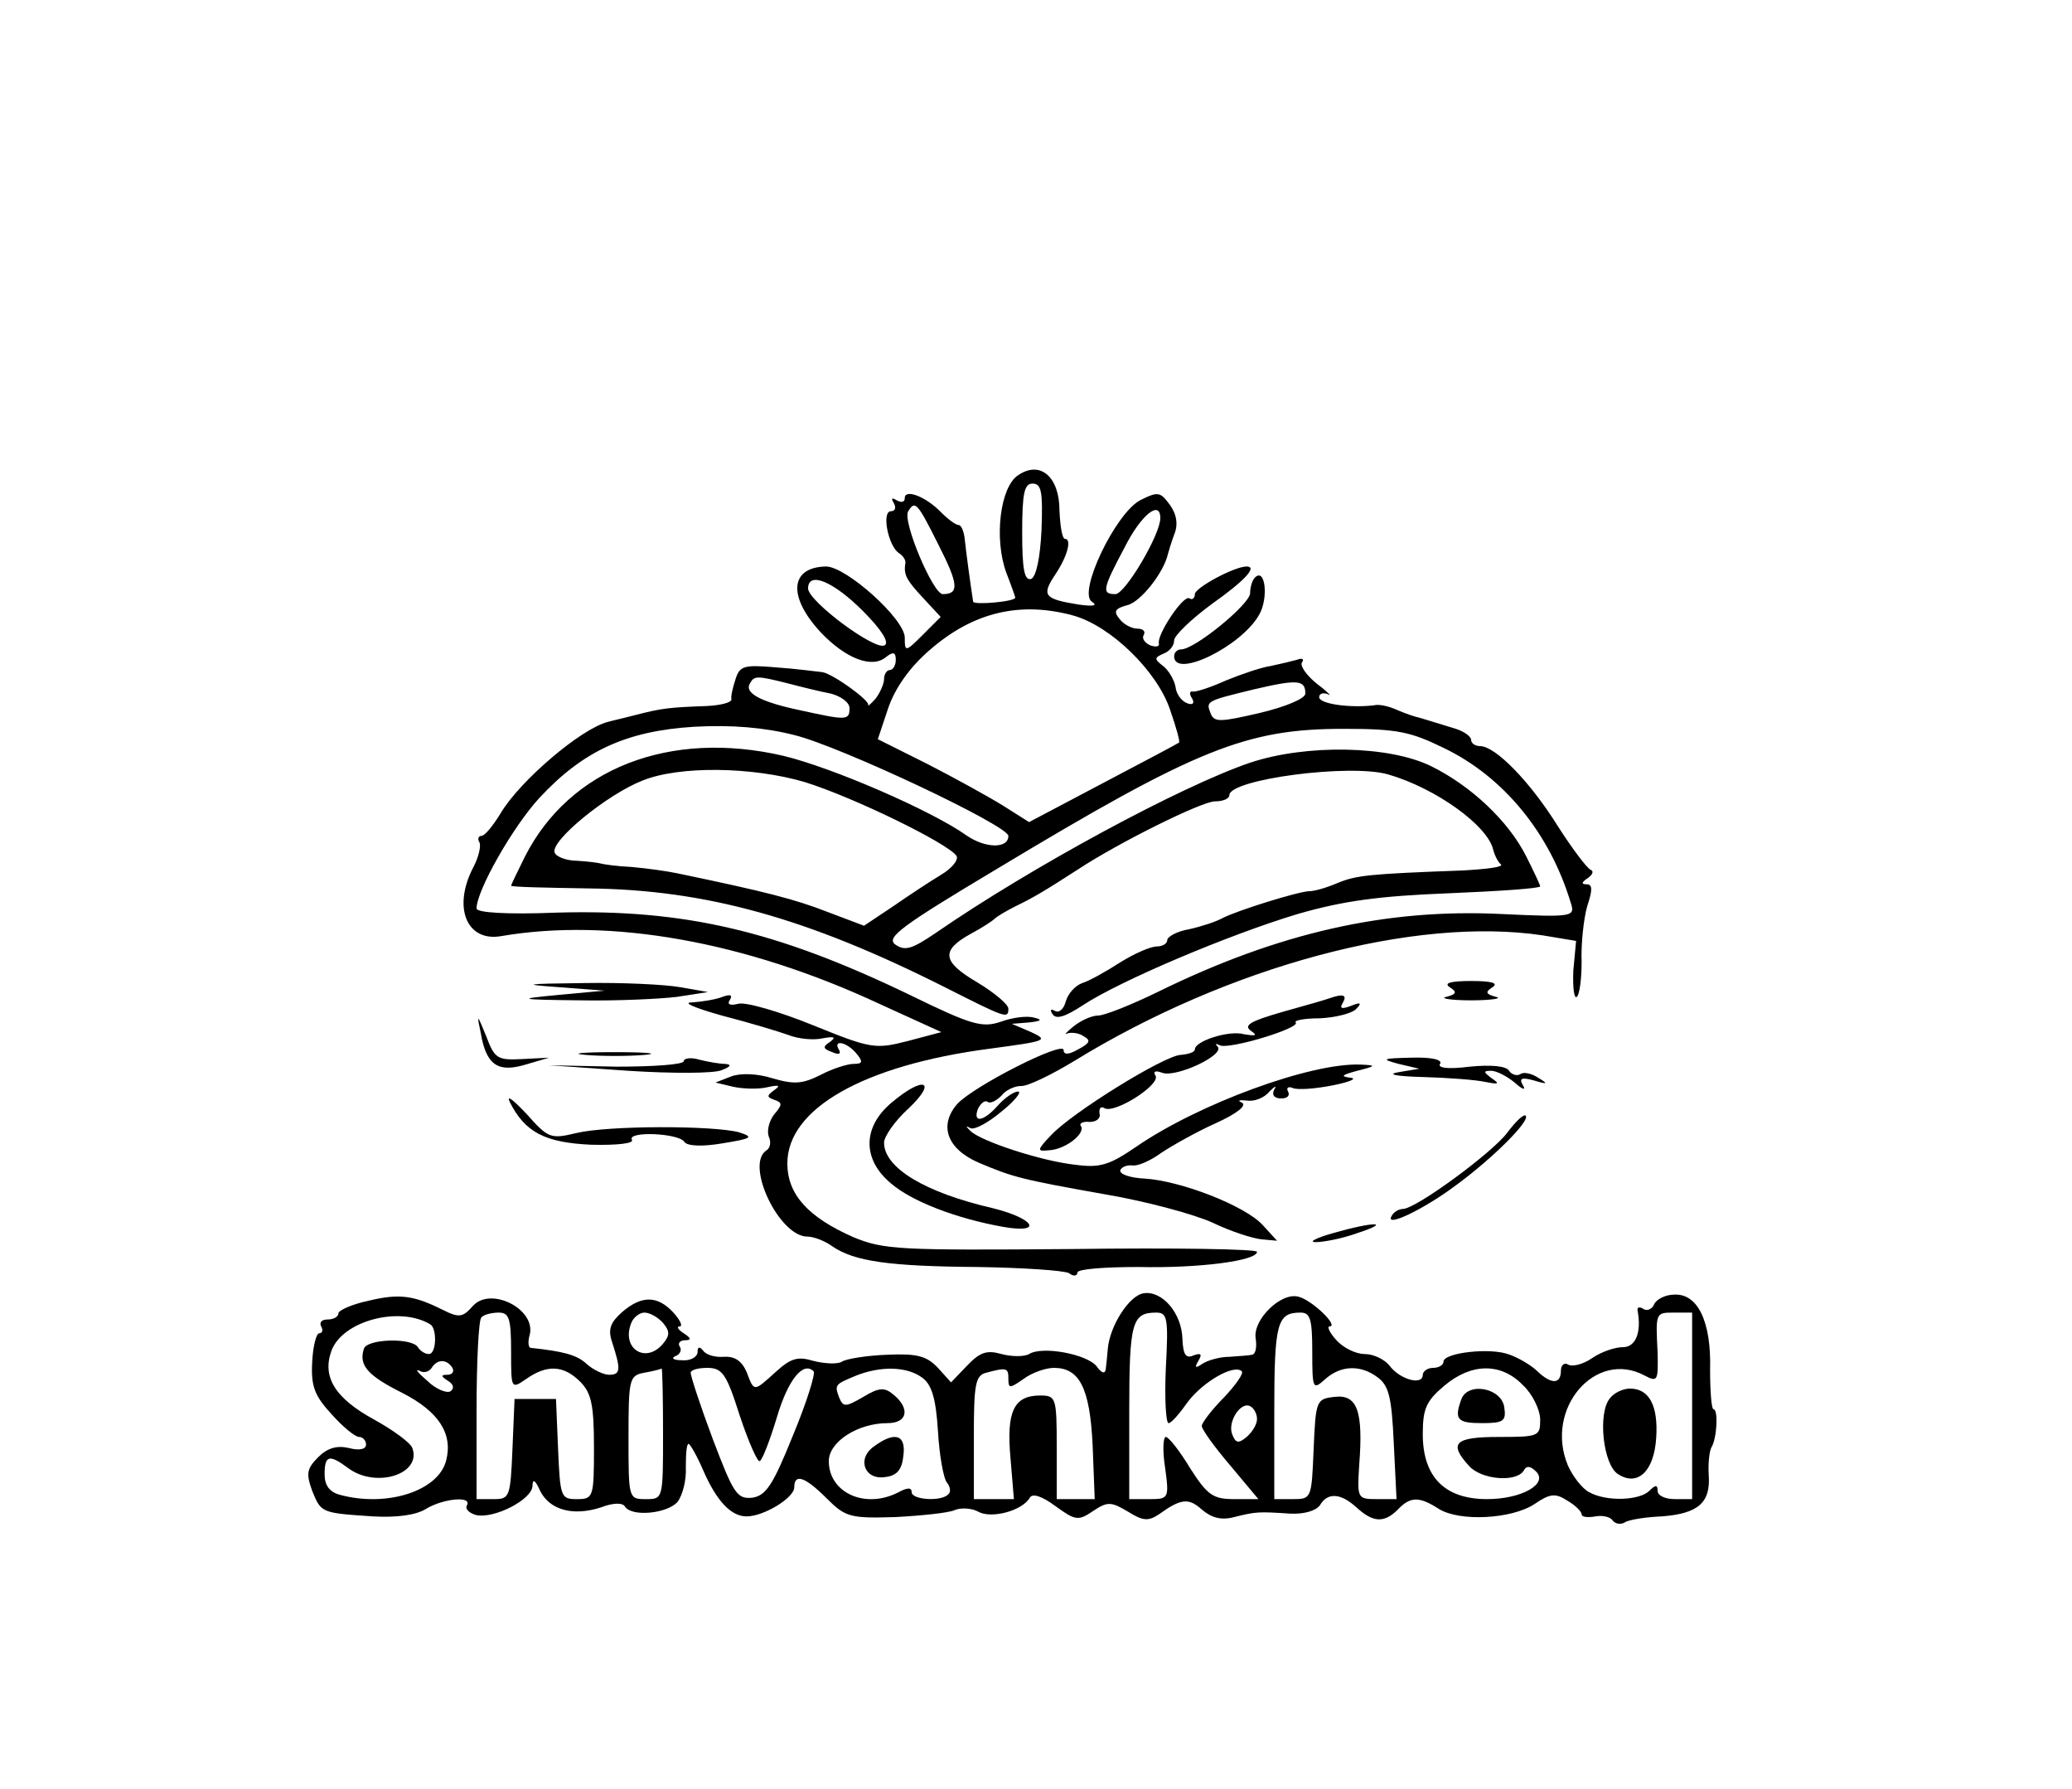 <?xml version="1.0" standalone="no"?>
<!DOCTYPE svg PUBLIC "-//W3C//DTD SVG 20010904//EN"
 "http://www.w3.org/TR/2001/REC-SVG-20010904/DTD/svg10.dtd">
<svg version="1.0" xmlns="http://www.w3.org/2000/svg"
 width="300pt" height="259pt" viewBox="0 0 300 259"
 preserveAspectRatio="xMidYMid meet">
<g transform="translate(0,259) scale(0.1,-0.1)"
fill="#000000" stroke="none">
<path d="M1474 1902 c-26 -17 -35 -92 -17 -141 7 -18 13 -35 13 -36 0 -6 -60
-11 -61 -6 -4 26 -10 70 -12 89 -1 12 -5 22 -9 22 -4 0 -15 8 -25 18 -22 23
-53 35 -53 21 0 -6 -5 -7 -12 -3 -7 4 -8 3 -4 -4 4 -7 2 -12 -4 -12 -14 0 -4
-51 12 -61 5 -3 9 -9 9 -13 -3 -18 1 -25 25 -51 l26 -28 -26 -26 c-25 -25 -26
-25 -26 -4 0 27 -85 103 -114 103 -52 -1 -56 -43 -8 -95 37 -39 75 -53 95 -36
10 8 14 7 14 -4 0 -8 -4 -15 -9 -15 -4 0 -8 -6 -8 -13 0 -7 -6 -20 -12 -28 -7
-8 -12 -12 -11 -10 4 6 -50 45 -66 48 -9 1 -39 5 -68 7 -46 4 -52 2 -58 -17
-4 -12 -7 -25 -6 -29 1 -5 -16 -9 -36 -10 -54 -2 -64 -3 -103 -13 -19 -5 -37
-9 -40 -10 -39 -10 -127 -85 -155 -132 -11 -18 -23 -33 -28 -33 -4 0 -6 -4 -3
-9 3 -5 -1 -22 -9 -37 -30 -58 -9 -108 41 -99 158 27 354 -8 547 -98 l90 -41
-49 -13 c-47 -12 -53 -11 -137 23 -49 20 -98 34 -108 31 -12 -3 -17 -1 -12 6
4 7 0 8 -11 4 -10 -4 -30 -7 -44 -8 -15 0 4 -8 43 -19 39 -10 82 -23 96 -28
15 -6 37 -8 50 -5 17 3 20 2 11 -5 -11 -7 -11 -10 3 -15 9 -4 13 -3 10 3 -10
16 11 12 25 -5 10 -12 9 -15 -4 -15 -9 0 -31 -7 -48 -16 -26 -13 -38 -14 -69
-5 -22 7 -46 8 -60 3 l-23 -9 25 -6 c13 -3 36 -4 49 -1 18 4 21 3 11 -4 -11
-8 -11 -10 0 -14 12 -4 12 -7 0 -21 -7 -9 -11 -23 -8 -32 4 -8 2 -17 -3 -20
-32 -20 18 -125 59 -125 9 0 25 -6 36 -14 32 -22 83 -29 210 -30 66 -1 126 -5
133 -9 6 -5 12 -4 12 1 0 5 39 8 88 8 88 -2 172 9 172 22 0 4 -121 6 -268 4
-250 -2 -272 -1 -316 17 -66 29 -96 62 -96 107 0 79 110 142 293 166 82 11 86
12 60 24 l-28 12 25 2 c18 2 20 4 7 7 -10 3 -32 0 -48 -6 -27 -9 -42 -5 -132
39 -193 93 -326 124 -510 119 -74 -3 -117 0 -117 6 0 26 53 119 91 160 63 68
126 97 224 103 54 3 102 -1 145 -12 66 -16 310 -131 310 -146 0 -19 -34 -18
-61 1 -51 36 -194 98 -265 115 -164 38 -309 -18 -374 -146 -11 -22 -20 -41
-20 -42 0 -2 51 -3 113 -4 168 -2 315 -42 517 -144 87 -44 90 -45 90 -30 0 6
-20 23 -45 38 -51 30 -53 46 -10 70 17 9 32 19 35 22 3 3 16 11 30 18 25 12
42 22 90 53 59 39 180 99 199 99 12 0 21 4 21 9 0 23 175 46 230 30 69 -20
144 -74 152 -109 2 -8 7 -18 11 -21 5 -4 -20 -7 -55 -9 -136 -5 -154 -7 -181
-18 -16 -7 -34 -12 -41 -12 -15 0 -105 -28 -126 -39 -9 -5 -30 -12 -48 -16
-18 -3 -32 -11 -32 -16 0 -5 -7 -9 -15 -9 -9 0 -32 -10 -53 -23 -20 -13 -45
-27 -55 -30 -11 -4 -21 -16 -24 -27 -3 -11 -10 -17 -16 -13 -6 3 -7 1 -3 -5 5
-8 18 -4 44 13 53 35 211 102 311 132 66 19 117 26 219 30 72 3 132 7 132 10
0 2 -9 21 -20 43 -26 52 -81 103 -138 131 -61 30 -181 32 -262 5 -100 -34
-317 -151 -456 -247 -34 -23 -44 -26 -58 -16 -13 10 8 26 147 109 289 174 361
203 502 203 78 0 97 -4 146 -28 87 -42 153 -124 183 -223 7 -21 5 -22 -101
-17 -166 8 -322 -27 -497 -113 -39 -19 -77 -34 -86 -34 -9 0 -25 -7 -36 -16
-10 -8 -14 -13 -9 -10 6 2 17 1 24 -4 11 -6 9 -10 -8 -19 -14 -8 -21 -8 -21
-1 0 14 -130 -52 -154 -78 -27 -31 -15 -65 31 -85 50 -21 60 -24 184 -46 59
-10 129 -29 155 -41 27 -13 59 -23 71 -24 l22 -2 -21 23 c-26 28 -119 64 -171
67 -20 1 -36 6 -35 12 2 5 10 8 18 7 8 -1 26 7 41 18 15 10 50 30 79 43 31 14
46 26 38 30 -7 3 -4 4 7 3 11 -2 26 4 33 13 8 8 11 9 7 3 -4 -8 0 -13 10 -13
9 0 13 4 10 10 -3 5 0 8 7 5 7 -3 33 -1 58 4 25 5 36 10 25 11 -15 2 -12 4 10
10 28 7 28 8 5 9 -72 3 -235 -57 -325 -119 -38 -26 -52 -31 -88 -26 -48 5
-137 34 -152 49 -7 7 -7 8 0 4 6 -3 26 8 45 24 19 15 30 29 24 29 -6 0 -19 -9
-29 -20 -21 -24 -37 -26 -29 -5 4 8 10 13 14 10 4 -3 13 2 20 9 6 8 19 14 28
14 9 -1 44 16 77 36 223 137 493 210 679 182 l48 -8 -4 -43 c-1 -24 1 -41 5
-38 4 3 7 26 7 51 -1 26 3 62 8 80 8 24 8 32 -1 32 -8 0 -7 3 2 9 7 5 9 10 4
12 -5 2 -27 31 -48 64 -40 64 -90 115 -112 115 -7 0 -13 4 -13 9 0 5 -10 12
-22 16 -43 13 -48 15 -60 18 -7 2 -20 7 -29 11 -10 4 -23 7 -30 5 -35 -4 -79
2 -79 12 0 5 6 7 13 4 6 -4 0 3 -16 15 -15 12 -25 26 -22 31 4 5 0 7 -7 4 -7
-2 -24 -6 -38 -9 -14 -2 -43 -12 -65 -21 -22 -10 -44 -17 -48 -16 -5 1 -5 -4
-1 -10 4 -7 1 -10 -7 -7 -8 3 -16 13 -17 24 -2 10 -10 24 -18 30 -13 10 -13
12 1 18 8 3 15 11 15 19 0 7 25 31 55 53 48 34 66 54 50 54 -18 0 -75 -31 -75
-40 0 -6 -4 -9 -8 -6 -9 5 -48 -54 -44 -66 1 -4 -5 -5 -13 -2 -8 4 -12 10 -9
15 3 5 -1 9 -9 9 -8 0 -20 6 -26 14 -9 11 -7 15 11 20 19 4 53 47 59 74 1 4 5
17 9 28 6 14 4 29 -6 43 -14 19 -17 20 -43 7 -36 -19 -91 -134 -70 -147 9 -6
2 -7 -20 -4 -49 8 -53 13 -34 42 19 28 25 53 15 53 -4 0 -7 18 -8 41 0 49 -28
73 -60 51z m34 -79 c-2 -42 -8 -68 -15 -71 -10 -3 -13 15 -13 67 0 57 3 71 15
71 13 0 15 -12 13 -67z m-149 -22 c29 -57 30 -71 6 -71 -14 0 -59 106 -50 120
10 16 13 13 44 -49z m321 39 c0 -24 -51 -110 -65 -110 -20 0 -19 7 13 67 24
48 52 70 52 43z m-431 -134 c27 -27 39 -46 32 -50 -13 -9 -110 63 -111 82 0
26 37 10 79 -32z m305 -7 c54 -15 121 -80 140 -136 9 -26 15 -47 13 -48 -1 -1
-50 -27 -109 -58 l-108 -57 -38 24 c-21 13 -70 40 -109 60 l-72 36 15 45 c10
29 31 59 60 84 63 55 131 71 208 50z m-414 -98 c19 -5 47 -12 63 -15 15 -4 27
-13 27 -21 0 -18 -4 -18 -72 -3 -57 12 -81 25 -72 39 6 11 10 11 54 0z m750
-15 c0 -7 -28 -19 -66 -28 -56 -13 -66 -14 -71 -1 -7 18 -8 18 62 35 64 15 75
14 75 -6z m-725 -128 c71 -22 208 -89 220 -107 3 -6 -7 -18 -22 -27 -15 -9
-47 -30 -70 -46 l-42 -28 -53 20 c-46 18 -88 29 -218 56 -14 3 -43 7 -65 9
-22 1 -42 4 -45 5 -3 1 -18 3 -34 4 -16 0 -31 6 -33 12 -6 17 76 84 127 104
54 22 160 20 235 -2z"/>
<path d="M1817 1754 c-4 -4 -7 -14 -7 -23 -1 -16 -80 -81 -100 -81 -5 0 -10
-4 -10 -10 0 -33 97 14 123 60 14 24 9 69 -6 54z"/>
<path d="M810 1161 l65 -5 -65 -6 c-63 -6 -62 -7 30 -8 52 -1 115 2 140 5 l45
7 -40 7 c-22 4 -85 7 -140 6 -87 -1 -91 -2 -35 -6z"/>
<path d="M2099 1161 c11 -7 10 -10 -5 -14 -10 -2 6 -5 36 -5 30 0 46 3 36 5
-15 4 -16 7 -5 14 9 6 -1 9 -31 9 -30 0 -40 -3 -31 -9z"/>
<path d="M1925 1145 c-5 -2 -37 -11 -69 -20 -45 -13 -56 -19 -45 -27 10 -7 8
-8 -10 -5 -22 6 -71 -10 -71 -22 0 -4 -9 -7 -21 -8 -25 -2 -156 -83 -187 -116
-21 -22 -21 -24 -3 -22 23 1 53 24 46 35 -3 4 3 7 13 6 9 0 16 5 14 12 -1 8 2
11 7 8 14 -9 82 34 74 47 -4 6 0 8 10 4 20 -7 91 26 80 38 -4 4 -3 5 3 2 12
-7 118 25 110 33 -3 3 13 6 35 6 22 1 46 7 52 13 9 9 8 11 -7 5 -13 -5 -17 -4
-12 4 7 12 1 14 -19 7z"/>
<path d="M696 1095 c8 -47 25 -58 65 -46 l34 10 -39 -2 c-36 -2 -40 1 -52 33
-13 32 -14 33 -8 5z"/>
<path d="M848 1063 c23 -2 61 -2 85 0 23 2 4 4 -43 4 -47 0 -66 -2 -42 -4z"/>
<path d="M990 1054 c0 -5 -44 -8 -97 -8 l-98 2 115 -8 c63 -4 124 -4 135 1 13
5 15 8 5 9 -8 0 -25 3 -37 6 -13 4 -23 2 -23 -2z"/>
<path d="M2025 1050 l30 -7 -30 -5 c-18 -3 -4 -6 35 -7 36 -1 76 -4 90 -7 20
-4 22 -3 10 5 -12 9 -13 11 -1 11 8 0 23 -8 34 -17 11 -10 17 -12 12 -4 -6 10
-2 12 16 7 20 -6 21 -5 6 4 -9 6 -21 9 -26 5 -5 -3 -13 0 -16 5 -4 7 -26 9
-57 6 -31 -4 -47 -2 -43 4 4 6 -12 10 -42 9 -42 -1 -44 -2 -18 -9z"/>
<path d="M1291 994 c-42 -35 -43 -82 -1 -117 30 -26 95 -51 163 -63 58 -10 45
12 -15 27 -100 23 -158 59 -158 95 0 9 16 32 36 50 42 40 21 47 -25 8z"/>
<path d="M738 995 c22 -44 51 -59 118 -62 38 -1 62 2 59 7 -8 13 68 10 76 -3
4 -6 26 -7 55 -2 43 7 46 9 24 16 -37 10 -189 10 -235 -1 -38 -9 -41 -8 -73
28 -19 20 -29 28 -24 17z"/>
<path d="M2182 950 c-22 -29 -132 -110 -151 -110 -5 0 -13 -4 -16 -10 -11 -18
46 9 94 45 53 39 107 93 100 100 -3 3 -15 -9 -27 -25z"/>
<path d="M1930 805 c-25 -7 -36 -13 -25 -13 11 0 38 5 60 13 52 17 24 17 -35
0z"/>
<path d="M533 707 c-24 -5 -43 -14 -43 -18 0 -5 -7 -9 -16 -9 -8 0 -12 -4 -9
-10 3 -5 2 -10 -3 -10 -4 0 -9 -19 -10 -42 -2 -35 4 -49 28 -75 16 -18 34 -33
40 -33 5 0 10 -5 10 -11 0 -7 -10 -9 -25 -5 -17 4 -31 0 -44 -13 -17 -17 -18
-24 -9 -49 13 -32 13 -32 88 -37 35 -2 63 2 77 11 25 15 67 19 59 5 -3 -5 3
-11 13 -14 26 -6 81 22 82 42 0 11 4 9 11 -7 14 -28 48 -37 88 -24 18 7 32 7
35 1 10 -15 61 -10 76 7 7 9 13 31 12 50 0 19 1 34 4 34 2 0 12 -17 21 -38 20
-46 41 -67 63 -67 25 0 69 27 69 42 0 21 16 15 47 -16 27 -27 34 -29 99 -27
38 2 77 6 86 10 9 4 25 3 34 -2 19 -11 64 1 75 20 4 7 18 2 37 -12 29 -21 33
-22 55 -7 21 14 26 13 50 -1 22 -14 30 -14 45 -4 32 23 43 24 62 7 14 -12 28
-16 47 -11 32 8 35 8 81 5 20 -1 37 4 43 12 11 19 30 18 53 -3 24 -22 40 -23
60 -3 18 19 31 19 59 1 30 -19 106 -15 139 7 22 15 30 16 47 5 12 -7 21 -16
21 -20 0 -4 9 -5 20 -3 11 2 22 -1 25 -6 4 -5 11 -6 17 -3 5 4 30 8 54 9 53 4
71 20 68 60 -1 17 1 35 4 40 8 13 10 55 3 55 -3 0 -5 26 -5 57 2 70 -18 111
-52 109 -13 0 -26 -7 -29 -14 -3 -7 -10 -10 -15 -7 -6 4 -10 3 -9 -2 6 -32 -3
-53 -21 -53 -12 0 -32 -7 -45 -16 -13 -9 -29 -13 -35 -9 -5 3 -10 -1 -10 -9 0
-20 -14 -20 -34 -1 -8 8 -26 19 -40 24 -27 11 -96 3 -96 -10 0 -5 -7 -9 -15
-9 -8 0 -15 -5 -15 -10 0 -16 -33 -7 -48 13 -7 9 -23 17 -36 17 -13 0 -31 9
-41 20 -10 11 -14 20 -10 20 14 0 -25 38 -45 43 -25 7 -66 -33 -62 -60 2 -13
0 -23 -5 -24 -4 -1 -19 -2 -33 -3 -14 0 -31 -5 -39 -10 -10 -7 -12 -6 -6 4 6
10 4 12 -7 8 -11 -5 -15 1 -16 24 -1 37 -29 70 -56 66 -21 -3 -49 -47 -52 -80
-1 -10 -2 -23 -3 -30 -1 -7 -6 -6 -13 4 -14 18 -79 30 -98 18 -7 -4 -25 -4
-40 0 -21 6 -31 3 -50 -17 l-23 -24 -19 21 c-16 17 -30 21 -73 19 -30 -1 -60
-6 -66 -10 -6 -4 -25 -3 -41 1 -23 7 -33 4 -55 -16 -32 -29 -31 -29 -42 0 -7
16 -17 23 -33 22 -13 -1 -26 3 -30 9 -5 6 -8 6 -8 -2 0 -7 -10 -13 -22 -12
-13 0 -17 3 -10 6 6 2 10 9 6 14 -3 5 1 9 8 9 9 0 9 3 -2 10 -8 5 -11 10 -6
10 5 0 1 9 -9 20 -23 25 -46 25 -74 1 -17 -15 -21 -25 -15 -43 13 -40 13 -48
-4 -48 -8 0 -23 7 -33 16 -14 13 -34 18 -81 23 -3 1 -4 9 -1 19 9 37 -56 70
-82 42 -15 -17 -20 -18 -44 -6 -42 21 -63 24 -108 13z m90 -34 c10 -6 9 -43
-2 -43 -6 0 -13 5 -16 10 -9 14 -73 12 -78 -2 -8 -24 5 -39 55 -64 53 -27 74
-59 64 -98 -11 -44 -85 -68 -153 -50 -16 4 -23 14 -23 30 0 28 7 29 34 9 40
-30 107 -9 93 29 -3 8 -28 26 -55 41 -57 31 -76 62 -62 100 16 43 98 65 143
38z m117 -39 c0 -55 0 -55 22 -40 30 21 54 20 78 -4 16 -16 20 -33 20 -95 0
-73 -1 -75 -25 -75 -23 0 -24 3 -27 73 l-3 72 -30 0 -30 0 -3 -72 c-3 -70 -4
-73 -27 -73 l-25 0 0 128 c0 71 3 132 7 135 3 4 15 7 25 7 15 0 18 -8 18 -56z
m220 41 c10 -12 10 -18 0 -30 -25 -30 -61 -7 -46 30 3 8 12 15 19 15 8 0 20
-7 27 -15z m728 -65 c-2 -44 0 -80 4 -80 4 0 16 14 28 31 22 29 67 55 78 44 3
-3 -9 -20 -26 -38 -18 -18 -32 -37 -32 -41 0 -5 18 -30 41 -57 l41 -49 -35 0
c-31 0 -39 6 -64 45 -15 25 -31 45 -35 45 -4 0 -5 -20 -1 -45 6 -44 5 -45 -23
-45 l-29 0 0 127 c0 129 4 143 39 143 16 0 18 -7 14 -80z m212 23 c0 -54 1
-55 18 -40 23 21 52 22 77 3 16 -12 20 -29 23 -95 l4 -81 -28 0 c-29 0 -29 1
-26 50 6 78 -3 102 -36 98 -26 -3 -27 -5 -30 -75 -3 -72 -3 -73 -30 -73 l-27
0 0 127 c0 128 4 143 38 143 14 0 17 -9 17 -57z m550 -78 l0 -135 -25 0 c-14
0 -25 5 -25 12 0 9 -3 9 -12 0 -14 -14 -62 -16 -87 -2 -10 5 -24 23 -31 39
-34 82 40 168 111 130 19 -10 20 -8 19 33 -3 59 -3 58 25 58 l25 0 0 -135z
m-1795 55 c3 -5 0 -10 -7 -10 -10 0 -10 -2 1 -9 8 -5 9 -11 3 -15 -5 -3 -21 3
-33 15 -13 11 -19 18 -12 15 6 -4 14 -2 18 4 8 13 22 13 30 0z m305 -95 c0
-95 0 -95 -25 -95 -25 0 -25 1 -25 89 0 85 1 90 23 94 12 2 23 5 25 6 1 0 2
-42 2 -94z m111 26 c13 -39 26 -68 29 -66 4 2 15 31 25 64 16 54 38 81 53 66
3 -3 -10 -45 -30 -93 -29 -72 -39 -87 -59 -90 -22 -2 -27 6 -57 85 -18 48 -32
91 -32 96 0 4 11 7 24 7 22 0 28 -9 47 -69z m264 55 c14 -10 20 -30 23 -77 2
-35 8 -69 13 -75 5 -6 6 -14 2 -17 -10 -11 -53 -8 -53 3 0 7 -6 7 -19 0 -48
-25 -101 -1 -101 45 0 28 42 55 85 55 29 0 33 21 9 41 -13 11 -21 11 -44 -3
-26 -15 -29 -15 -35 -1 -7 19 -6 19 25 32 36 14 73 13 95 -3z m125 -2 c0 -14
2 -14 22 0 12 9 32 16 44 16 37 0 52 -29 56 -112 l3 -78 -27 0 -28 0 0 75 c0
72 -1 75 -24 75 -38 0 -49 -23 -43 -90 l5 -60 -29 0 -29 0 0 89 c0 77 2 90 18
94 30 8 32 7 32 -9z m745 -9 c14 -13 25 -36 25 -50 0 -24 -2 -25 -60 -25 -64
0 -73 -9 -43 -42 18 -20 68 -24 79 -7 4 8 10 7 18 -1 18 -18 -21 -40 -71 -40
-61 0 -93 32 -93 94 0 37 5 48 31 70 39 33 82 34 114 1z m-385 -49 c0 -8 -7
-19 -15 -26 -12 -10 -16 -9 -21 4 -7 18 13 49 27 40 5 -3 9 -11 9 -18z"/>
<path d="M2331 566 c-18 -21 -10 -97 12 -110 28 -18 52 4 55 53 3 46 -10 71
-38 71 -10 0 -23 -6 -29 -14z"/>
<path d="M1265 496 c-25 -18 -13 -49 17 -44 17 2 24 11 26 31 4 30 -12 36 -43
13z"/>
<path d="M2116 565 c-11 -30 -6 -35 30 -35 31 0 35 3 32 23 -4 28 -52 37 -62
12z"/>
</g>
</svg>

